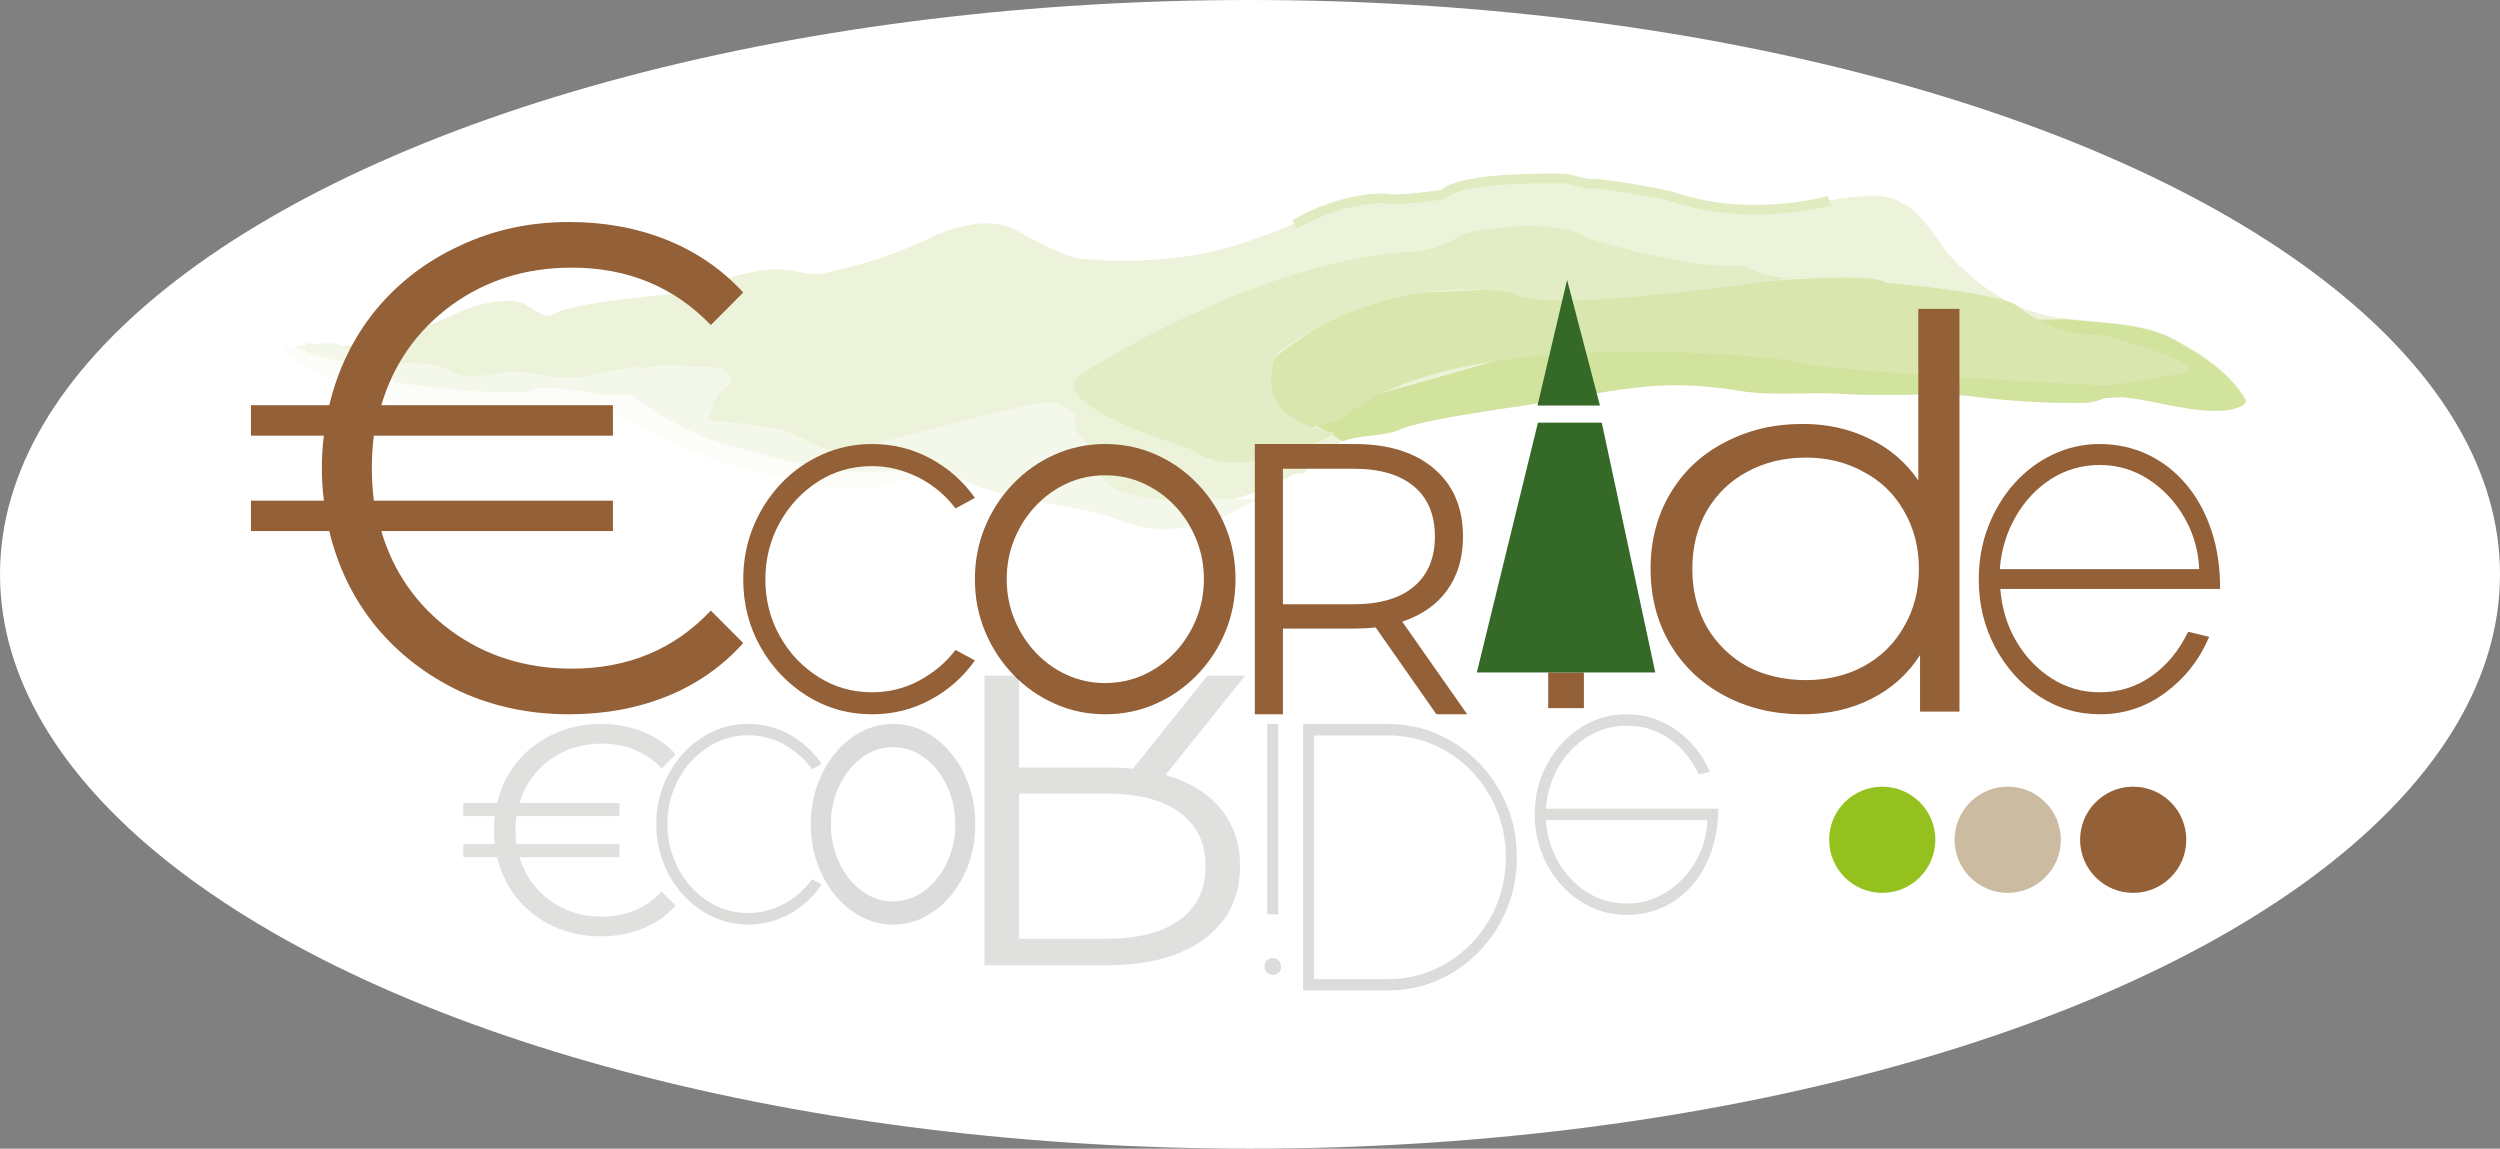 <svg width="259" height="119" viewBox="0 0 259 119" fill="none" xmlns="http://www.w3.org/2000/svg">
<rect x="0" y="0" width="259" height="119" fill="#808080" stroke="none"/>
<ellipse cx="129.5" cy="59.5" rx="129.5" ry="59.5" fill="white"/>
<g opacity="0.9">
<g opacity="0.9">
<path d="M71.225 44.404C72.015 46.333 82.043 46.563 83.338 47.028C89.159 48.577 110.273 44.291 110.314 45.169C110.096 46.404 114.953 52.267 117.061 52.544C122.232 53.291 127.33 52.282 131.601 50.333C133.714 49.483 134.023 48.878 134.968 49.075C135.354 49.103 136.422 46.845 139.189 45.666C141.093 44.925 143.592 45.23 145.319 44.352C148.685 43.089 159.445 41.845 163.184 41.127C170.304 39.76 173.885 39.516 179.446 40.295C183.626 41.098 187.075 40.469 191.346 40.774C195.831 40.972 199.025 40.699 203.51 40.901C207.735 41.455 211.615 41.737 216.146 41.685C216.75 41.601 217.354 41.521 217.786 41.3C218.222 41.084 219.385 41.169 219.985 41.084C223.652 41.474 226.969 42.713 230.549 42.474C231.54 42.418 233.007 41.897 232.707 41.375C231.208 38.76 228.409 36.807 225.178 35.07C222.12 33.469 218.195 33.441 214.142 33.023C208.535 32.497 204.577 29.328 201.783 26.244C199.847 23.849 198.352 20.108 193.604 20.267C188.043 20.615 182.99 22.511 177.302 21.347C173.335 20.436 170.145 19.577 166.092 19.164C165.533 19 163.248 18.582 162.471 18.525C157.9 18.821 152.557 17.939 149.399 20.215C144.351 20.981 141.765 20.042 137.749 21.633C132.655 23.774 127.512 26.159 121.519 26.727C118.111 27.108 114.958 27.131 111.682 26.77C110.518 26.69 106.388 24.507 105.139 23.793C102.812 22.497 99.314 23.375 96.983 24.333C93.311 26.197 89.554 27.432 85.069 28.361C83.475 28.497 82.011 27.887 80.239 27.887C76.055 28.216 73.033 29.746 69.366 30.488C55.685 31.77 57.539 32.892 56.976 32.727C55.599 32.756 55.04 31.46 53.318 31.211C50.987 31.042 48.702 31.756 47.189 32.521C42.699 34.577 37.215 36.69 31.522 35.526C31.867 35.803 31.994 36.188 32.381 36.216C40.355 37.793 46.73 40.634 55.226 40.366C56.044 40.173 57.085 39.873 58.075 39.821C59.843 39.821 61.442 39.685 63.037 39.549C65.799 39.497 70.534 42.718 71.216 44.399L71.225 44.404Z" fill="#E8F0D0"/>
<path opacity="0.9" d="M214.042 33.08C218.095 33.498 222.02 33.531 225.078 35.127C228.309 36.864 231.103 38.817 232.607 41.432C232.912 41.953 231.439 42.474 230.449 42.531C226.868 42.775 223.552 41.531 219.889 41.146C219.285 41.226 218.122 41.146 217.69 41.362C217.259 41.582 216.654 41.662 216.05 41.747C211.52 41.794 207.64 41.517 203.414 40.963C198.929 40.766 195.735 41.038 191.25 40.836C186.979 40.526 183.531 41.155 179.346 40.352C173.785 39.578 170.204 39.817 163.084 41.183C159.345 41.902 148.59 43.146 145.218 44.409C143.492 45.287 140.988 44.981 139.089 45.719C139.089 45.719 137.703 44.761 134.645 43.16L168.259 33.601L214.042 33.08Z" fill="#C2D87F"/>
<path d="M138.916 43.47C138.916 43.47 123.831 48.066 125.317 43.038C125.317 43.038 137.344 30.625 145.841 30.362C145.841 30.362 151.966 30.179 155.16 29.907C155.16 29.907 160.889 31.949 167.405 30.663C167.405 30.663 193.508 27.531 195.358 29.292C195.358 29.292 206.008 30.184 208.721 31.508C208.721 31.508 212.81 35.062 217.595 34.653C217.595 34.653 232.075 38.329 224.701 38.921C224.701 38.921 220.43 39.742 218.226 39.958C218.226 39.958 187.047 38.465 185.28 37.334C185.28 37.334 151.193 32.954 138.912 43.47H138.916Z" fill="#CFE09B"/>
<path d="M138.407 44.854C138.407 44.854 128.629 50.498 123.249 46.479C123.249 46.479 107.464 41.756 112.131 38.709C112.131 38.709 130.364 26.746 146.799 26.047C146.799 26.047 148.566 26.047 151.851 24.159C151.851 24.159 160.657 22.164 164.528 24.695C164.528 24.695 175.519 28.117 180.349 27.465C180.349 27.465 184.311 29.502 187.033 28.573C187.033 28.573 160.148 32.775 156.836 30.408C156.836 30.408 144.768 27.535 132.364 36.535C132.364 36.535 128.665 43.282 138.407 44.859V44.854Z" fill="#DCE8B7"/>
<path d="M130.179 51.738C128.452 52.615 126.676 53.742 124.776 54.479C123.745 54.78 122.187 54.667 120.978 54.831C119.383 54.968 117.702 54.47 116.58 54.137C111.454 52.015 103.289 51.972 98.855 49.273C98.123 48.968 97.564 48.803 96.787 48.747C96.569 48.855 95.751 49.047 95.538 49.155C93.166 49.235 90.835 49.066 88.636 49.282C85.01 49.775 81.48 48.644 78.163 47.4C76.309 46.766 74.023 46.348 71.956 45.822C68.38 44.939 68.13 41.911 64.682 41.413C59.161 40.39 54.286 42.418 48.724 41.644C45.489 41.033 42.604 40.7 39.628 39.733C37.433 38.822 34.975 38.273 32.562 37.47C32.004 37.301 30.622 36.202 30.672 35.953C30.931 35.597 32.267 35.817 33.085 35.625C35.33 35.16 36.447 36.62 37.91 37.226C39.764 37.859 42.181 37.536 44.508 37.7C45.457 37.892 46.189 38.197 47.093 38.639C48.343 39.352 50.196 38.859 52.009 38.615C54.254 38.151 56.626 39.198 58.993 39.118C62.142 39.094 64.777 37.531 67.408 38.221C65.168 37.559 77.072 38.043 74.655 38.367C74.869 38.254 75.559 38.808 75.686 39.193C75.641 39.437 75.768 39.822 75.555 39.935C73.824 40.813 73.951 42.324 73.342 43.531C73.515 43.672 79.767 43.869 82.138 44.916C83.947 45.798 85.537 46.789 87.868 46.958C88.468 46.878 88.772 46.273 89.381 46.188C90.762 46.165 107.265 41.291 109.16 41.681C110.282 42.01 111.704 42.864 111.4 43.47C111.091 45.202 113.117 45.972 113.849 47.404C113.976 47.789 113.499 48.254 113.626 48.639C114.226 49.681 115.389 50.897 116.725 51.118C118.965 51.78 121.687 51.977 123.713 51.625L130.183 51.714L130.179 51.738Z" fill="#F1F6E4"/>
<path d="M189.492 20.789C189.492 20.789 181.204 23.197 172.976 20.286C172.976 20.286 166.056 18.85 164.547 19.052L162.289 18.512C162.289 18.512 151.475 18.145 149.517 20.16C149.517 20.16 144.273 20.911 143.455 20.54C143.455 20.54 139.27 20.3 134.132 23.249" stroke="#D9E6B1"/>
<path d="M85.296 50.386C83.515 50.09 75.068 48.231 72.769 47.142C69.125 45.541 65.736 43.963 62.119 42.198C61.746 42.085 61.228 42.048 60.938 42.198C58.661 43.203 55.903 42.503 53.718 43.015C52.768 43.198 51.905 43.634 50.869 43.564C45.434 43.174 40.437 41.808 35.788 39.972C33.834 39.165 32.199 38.043 30.272 37.071C29.927 36.794 29.327 36.503 29.386 36.174C29.3 35.916 30.191 36.066 30.668 35.972C31.226 36.137 31.685 36.508 32.431 36.724C33.785 37.24 35.479 37.278 36.683 37.864C38.033 38.381 39.096 39.038 40.586 39.48C41.595 39.719 42.486 39.869 43.517 39.944C47.225 40.461 50.846 40.724 54.531 40.653C55.999 39.757 58.239 40.419 59.938 40.456C60.456 40.494 60.947 40.696 61.574 40.827C63.128 40.94 64.768 40.555 65.827 41.217C67.921 42.705 70.048 44.024 72.601 45.132C74.669 46.033 83.433 48.334 85.728 48.667C88.777 49.217 91.766 48.602 94.729 48.897C94.988 48.916 92.625 51.203 85.296 50.39V50.386Z" fill="#FBFCF6"/>
</g>
</g>
<g opacity="0.16">
<path d="M81.28 77.159C80.118 76.499 78.87 76.175 77.535 76.175C76 76.175 74.594 76.589 73.324 77.416C72.054 78.244 71.038 79.352 70.286 80.739C69.53 82.126 69.151 83.67 69.151 85.365C69.151 87.06 69.524 88.57 70.265 89.968C71.005 91.367 72.011 92.491 73.275 93.33C74.54 94.169 75.956 94.594 77.535 94.594C78.756 94.594 79.956 94.292 81.134 93.688C82.318 93.084 83.313 92.217 84.129 91.087L85.118 91.641C84.269 92.905 83.178 93.912 81.848 94.656C80.518 95.405 79.081 95.78 77.529 95.78C76.221 95.78 74.989 95.511 73.832 94.975C72.675 94.438 71.665 93.688 70.794 92.737C69.924 91.781 69.243 90.679 68.746 89.426C68.249 88.173 68 86.819 68 85.37C68 83.463 68.427 81.723 69.286 80.157C70.146 78.585 71.292 77.332 72.735 76.398C74.178 75.464 75.773 75 77.529 75C79.081 75 80.518 75.375 81.848 76.124C83.178 76.874 84.264 77.881 85.118 79.139L84.129 79.693C83.394 78.669 82.442 77.825 81.28 77.17V77.159Z" fill="#1D1D1B"/>
<path d="M132.465 99.505C132.632 99.668 132.713 99.886 132.713 100.149C132.713 100.411 132.632 100.602 132.465 100.758C132.297 100.915 132.103 100.993 131.876 100.993C131.632 100.993 131.427 100.915 131.254 100.758C131.081 100.602 131 100.389 131 100.126C131 99.863 131.086 99.668 131.254 99.505C131.427 99.338 131.632 99.259 131.876 99.259C132.103 99.259 132.303 99.338 132.465 99.505ZM131.286 75H132.432V94.723H131.286V75Z" fill="#1D1D1B"/>
<path d="M143.805 75.011C145.659 75.011 147.394 75.369 148.999 76.085C150.605 76.801 152.021 77.797 153.248 79.061C154.475 80.325 155.431 81.796 156.118 83.457C156.804 85.119 157.145 86.903 157.145 88.811C157.145 90.718 156.804 92.502 156.118 94.163C155.431 95.825 154.475 97.29 153.248 98.56C152.021 99.83 150.605 100.82 148.999 101.536C147.394 102.252 145.659 102.61 143.805 102.61H135V75H143.805V75.011ZM136.14 101.435H143.8C145.491 101.435 147.07 101.111 148.545 100.462C150.021 99.813 151.313 98.907 152.432 97.749C153.55 96.591 154.426 95.249 155.053 93.727C155.68 92.2 155.999 90.567 155.999 88.816C155.999 87.065 155.685 85.432 155.053 83.905C154.426 82.378 153.556 81.041 152.442 79.883C151.329 78.725 150.037 77.825 148.561 77.17C147.086 76.521 145.497 76.191 143.794 76.191H136.135V101.435H136.14Z" fill="#1D1D1B"/>
<path d="M173.702 75.667C175.237 76.78 176.388 78.206 177.15 79.957L176.005 80.231C175.242 78.654 174.215 77.418 172.918 76.523C171.621 75.628 170.162 75.18 168.535 75.18C167.075 75.18 165.735 75.555 164.513 76.305C163.292 77.054 162.292 78.078 161.513 79.37C160.735 80.668 160.276 82.133 160.151 83.778H178.026C177.999 85.422 177.75 86.915 177.275 88.263C176.799 89.612 176.134 90.769 175.28 91.743C174.426 92.716 173.432 93.466 172.286 93.991C171.14 94.517 169.891 94.78 168.529 94.78C167.167 94.78 165.989 94.511 164.832 93.975C163.675 93.438 162.665 92.688 161.794 91.737C160.924 90.781 160.243 89.679 159.746 88.426C159.249 87.173 159 85.819 159 84.37C159 82.463 159.427 80.723 160.286 79.157C161.146 77.585 162.292 76.332 163.735 75.398C165.178 74.464 166.773 74 168.529 74C170.437 74 172.156 74.554 173.697 75.667H173.702ZM161.449 89.315C162.211 90.624 163.205 91.664 164.432 92.442C165.659 93.219 167.027 93.605 168.54 93.605C170.053 93.605 171.41 93.208 172.659 92.414C173.902 91.62 174.907 90.562 175.669 89.248C176.432 87.933 176.837 86.507 176.891 84.969H160.157C160.259 86.558 160.692 88.012 161.454 89.315H161.449Z" fill="#1D1D1B"/>
<path d="M92.52 95.784C91.349 95.784 90.251 95.513 89.223 94.974C88.194 94.435 87.287 93.689 86.507 92.734C85.724 91.78 85.113 90.677 84.666 89.421C84.22 88.166 84 86.826 84 85.392C84 83.958 84.223 82.618 84.666 81.362C85.109 80.107 85.724 79.004 86.507 78.05C87.29 77.095 88.194 76.349 89.223 75.81C90.251 75.272 91.349 75 92.52 75C93.691 75 94.8 75.272 95.829 75.81C96.857 76.349 97.765 77.095 98.544 78.05C99.328 79.004 99.939 80.107 100.378 81.362C100.817 82.618 101.037 83.958 101.037 85.392C101.037 86.826 100.817 88.166 100.378 89.421C99.939 90.677 99.328 91.78 98.544 92.734C97.761 93.689 96.857 94.435 95.829 94.974C94.8 95.513 93.695 95.784 92.52 95.784ZM92.52 93.379C93.417 93.379 94.255 93.171 95.035 92.751C95.814 92.331 96.495 91.75 97.084 91.012C97.673 90.274 98.135 89.426 98.468 88.463C98.801 87.504 98.969 86.482 98.969 85.392C98.969 84.302 98.801 83.275 98.464 82.308C98.127 81.341 97.662 80.489 97.077 79.759C96.488 79.029 95.803 78.453 95.027 78.033C94.248 77.613 93.417 77.405 92.528 77.405C91.638 77.405 90.793 77.613 90.013 78.033C89.234 78.453 88.553 79.034 87.964 79.772C87.374 80.51 86.913 81.358 86.58 82.321C86.247 83.28 86.079 84.302 86.079 85.392C86.079 86.482 86.247 87.521 86.584 88.484C86.921 89.447 87.385 90.295 87.971 91.033C88.56 91.767 89.245 92.344 90.02 92.76C90.8 93.175 91.631 93.383 92.52 93.383V93.379Z" fill="#1D1D1B" fill-opacity="0.97"/>
</g>
<path d="M98.994 67.334L101 68.423C99.808 70.122 98.275 71.476 96.415 72.486C94.555 73.495 92.534 74 90.362 74C87.904 74 85.662 73.37 83.641 72.116C81.62 70.857 80.006 69.173 78.805 67.054C77.603 64.935 77 62.596 77 60.028C77 58.078 77.347 56.26 78.041 54.565C78.734 52.876 79.695 51.387 80.911 50.103C82.133 48.819 83.555 47.814 85.174 47.089C86.798 46.365 88.522 46 90.362 46C92.539 46 94.555 46.505 96.415 47.514C98.275 48.524 99.803 49.878 101 51.582L98.994 52.671C97.908 51.252 96.591 50.168 95.053 49.418C93.509 48.664 91.946 48.289 90.362 48.289C88.276 48.289 86.401 48.824 84.737 49.898C83.068 50.972 81.746 52.397 80.765 54.176C79.785 55.955 79.292 57.909 79.292 60.032C79.292 62.156 79.79 64.135 80.79 65.904C81.786 67.678 83.123 69.088 84.797 70.142C86.471 71.197 88.326 71.721 90.357 71.721C92.102 71.721 93.736 71.311 95.249 70.497C96.762 69.682 98.009 68.628 98.989 67.334H98.994Z" fill="#936037"/>
<path d="M217.535 73.995C215.229 73.995 213.126 73.365 211.23 72.111C209.334 70.852 207.82 69.168 206.693 67.05C205.566 64.931 205 62.593 205 60.025C205 58.076 205.325 56.258 205.976 54.564C206.627 52.875 207.528 51.386 208.669 50.102C209.815 48.818 211.15 47.814 212.668 47.089C214.191 46.365 215.809 46 217.535 46C219.261 46 221.006 46.37 222.539 47.104C224.067 47.839 225.392 48.873 226.514 50.212C227.637 51.551 228.5 53.135 229.108 54.969C229.717 56.802 230.014 58.816 230 61.014H207.231C207.396 63.068 207.962 64.897 208.924 66.5C209.886 68.104 211.107 69.373 212.597 70.313C214.083 71.252 215.734 71.722 217.535 71.722C219.525 71.722 221.313 71.162 222.902 70.048C224.491 68.934 225.75 67.4 226.689 65.451L228.872 65.981C227.868 68.334 226.359 70.263 224.336 71.757C222.312 73.255 220.049 74 217.54 74L217.535 73.995ZM207.179 58.961H227.84C227.755 57.032 227.241 55.248 226.297 53.61C225.354 51.971 224.114 50.657 222.586 49.662C221.058 48.673 219.37 48.173 217.535 48.173C215.701 48.173 213.998 48.658 212.494 49.622C210.989 50.587 209.763 51.891 208.82 53.53C207.877 55.169 207.33 56.977 207.179 58.961Z" fill="#936037"/>
<path d="M195.003 81H194.997C191.685 81 189 83.685 189 86.997V87.003C189 90.315 191.685 93 194.997 93H195.003C198.315 93 201 90.315 201 87.003V86.997C201 83.685 198.315 81 195.003 81Z" fill="#95C11F" stroke="white"/>
<path d="M208.003 81H207.997C204.685 81 202 83.685 202 86.997V87.003C202 90.315 204.685 93 207.997 93H208.003C211.315 93 214 90.315 214 87.003V86.997C214 83.685 211.315 81 208.003 81Z" fill="#CBBBA0" stroke="white"/>
<path d="M220.997 81.25H221.003C224.177 81.25 226.75 83.823 226.75 86.997V87.003C226.75 90.177 224.177 92.75 221.003 92.75H220.997C217.823 92.75 215.25 90.177 215.25 87.003V86.997C215.25 83.922 217.665 81.412 220.701 81.258L220.997 81.25Z" fill="#936037" stroke="white" stroke-width="0.5"/>
<path d="M59.23 69.272C65.06 69.272 69.864 67.267 73.642 63.256L77 66.622C74.808 69.058 72.173 70.896 69.095 72.138C66.016 73.379 62.635 74 58.951 74C54.893 74 51.139 73.212 47.687 71.636C44.236 70.013 41.321 67.768 38.942 64.903C36.61 62.038 35.001 58.743 34.115 55.018H26V51.867H33.556C33.416 50.768 33.346 49.646 33.346 48.5C33.346 47.306 33.416 46.184 33.556 45.133H26V41.982H34.115C35.001 38.257 36.61 34.962 38.942 32.097C41.321 29.232 44.236 27.011 47.687 25.435C51.139 23.812 54.893 23 58.951 23C62.635 23 66.016 23.621 69.095 24.862C72.173 26.104 74.808 27.919 77 30.306L73.642 33.673C69.818 29.709 65.014 27.727 59.23 27.727C54.473 27.727 50.299 29.041 46.708 31.667C43.163 34.294 40.761 37.732 39.502 41.982H63.498V45.133H38.733C38.593 46.184 38.523 47.306 38.523 48.5C38.523 49.646 38.593 50.768 38.733 51.867H63.498V55.018H39.502C40.761 59.268 43.163 62.706 46.708 65.333C50.299 67.959 54.473 69.272 59.23 69.272Z" fill="#936037"/>
<path d="M62.335 94.961C64.85 94.961 66.922 94.096 68.551 92.365L70 93.817C69.054 94.868 67.918 95.661 66.59 96.197C65.262 96.732 63.803 97 62.214 97C60.464 97 58.844 96.66 57.355 95.98C55.867 95.28 54.609 94.312 53.583 93.076C52.577 91.84 51.883 90.418 51.501 88.812H48V87.452H51.259C51.199 86.978 51.169 86.494 51.169 86C51.169 85.485 51.199 85.001 51.259 84.548H48V83.188H51.501C51.883 81.582 52.577 80.16 53.583 78.924C54.609 77.688 55.867 76.73 57.355 76.051C58.844 75.35 60.464 75 62.214 75C63.803 75 65.262 75.268 66.59 75.803C67.918 76.339 69.054 77.122 70 78.152L68.551 79.604C66.902 77.894 64.829 77.039 62.335 77.039C60.283 77.039 58.482 77.606 56.933 78.739C55.404 79.872 54.368 81.355 53.824 83.188H64.176V84.548H53.492C53.432 85.001 53.402 85.485 53.402 86C53.402 86.494 53.432 86.978 53.492 87.452H64.176V88.812H53.824C54.368 90.645 55.404 92.128 56.933 93.261C58.482 94.394 60.283 94.961 62.335 94.961Z" fill="#1D1D1B" fill-opacity="0.14"/>
<path d="M148.812 74L142.515 65C141.807 65.08 141.072 65.12 140.311 65.12H132.912V74H130V46H140.311C143.827 46 146.582 46.853 148.576 48.56C150.57 50.267 151.567 52.613 151.567 55.6C151.567 57.787 151.016 59.64 149.914 61.16C148.838 62.653 147.29 63.733 145.27 64.4L152 74H148.812ZM140.233 62.6C142.961 62.6 145.047 61.987 146.49 60.76C147.933 59.533 148.655 57.813 148.655 55.6C148.655 53.333 147.933 51.6 146.49 50.4C145.047 49.173 142.961 48.56 140.233 48.56H132.912V62.6H140.233Z" fill="#936037"/>
<path d="M114.503 74C112.647 74 110.907 73.634 109.277 72.909C107.647 72.183 106.209 71.177 104.973 69.891C103.732 68.606 102.763 67.12 102.056 65.429C101.348 63.737 101 61.931 101 60C101 58.069 101.354 56.263 102.056 54.571C102.757 52.88 103.732 51.394 104.973 50.109C106.214 48.823 107.647 47.817 109.277 47.091C110.907 46.366 112.647 46 114.503 46C116.359 46 118.116 46.366 119.746 47.091C121.376 47.817 122.815 48.823 124.05 50.109C125.291 51.394 126.26 52.88 126.956 54.571C127.652 56.263 128 58.069 128 60C128 61.931 127.652 63.737 126.956 65.429C126.26 67.12 125.291 68.606 124.05 69.891C122.809 71.177 121.376 72.183 119.746 72.909C118.116 73.634 116.365 74 114.503 74ZM114.503 70.76C115.924 70.76 117.252 70.48 118.488 69.914C119.723 69.349 120.802 68.566 121.736 67.571C122.67 66.577 123.4 65.434 123.928 64.137C124.456 62.846 124.723 61.469 124.723 60C124.723 58.531 124.456 57.149 123.922 55.846C123.389 54.543 122.652 53.394 121.724 52.411C120.79 51.429 119.706 50.651 118.476 50.086C117.241 49.52 115.924 49.24 114.515 49.24C113.105 49.24 111.765 49.52 110.53 50.086C109.294 50.651 108.215 51.434 107.282 52.429C106.348 53.423 105.617 54.566 105.089 55.863C104.561 57.154 104.295 58.531 104.295 60C104.295 61.469 104.561 62.869 105.095 64.166C105.629 65.463 106.365 66.606 107.293 67.6C108.227 68.589 109.312 69.366 110.541 69.926C111.777 70.486 113.093 70.766 114.503 70.766V70.76Z" fill="#936037"/>
<rect x="160.394" y="69.668" width="3.697" height="3.697" fill="#936037"/>
<path d="M159.331 43.788H165.943L171.486 69.668H153L159.331 43.788Z" fill="#346928"/>
<path d="M162.35 29L165.755 42.016H159.285L162.35 29Z" fill="#346928"/>
<path d="M203 32V73.719H198.917V67.871C197.637 69.858 195.936 71.376 193.814 72.426C191.733 73.475 189.371 74 186.73 74C183.768 74 181.086 73.363 178.685 72.088C176.283 70.814 174.402 69.034 173.041 66.747C171.68 64.46 171 61.855 171 58.932C171 56.008 171.68 53.403 173.041 51.117C174.402 48.83 176.283 47.068 178.685 45.831C181.086 44.557 183.768 43.92 186.73 43.92C189.291 43.92 191.593 44.426 193.634 45.438C195.715 46.412 197.417 47.855 198.737 49.767V32H203ZM187.09 70.458C189.291 70.458 191.273 69.989 193.034 69.052C194.835 68.078 196.236 66.71 197.236 64.948C198.277 63.186 198.797 61.181 198.797 58.932C198.797 56.683 198.277 54.677 197.236 52.916C196.236 51.154 194.835 49.805 193.034 48.867C191.273 47.893 189.291 47.406 187.09 47.406C184.849 47.406 182.827 47.893 181.026 48.867C179.265 49.805 177.864 51.154 176.824 52.916C175.823 54.677 175.323 56.683 175.323 58.932C175.323 61.181 175.823 63.186 176.824 64.948C177.864 66.71 179.265 68.078 181.026 69.052C182.827 69.989 184.849 70.458 187.09 70.458Z" fill="#936037"/>
<path d="M125.088 70L117.36 79.643C116.49 79.557 115.589 79.514 114.655 79.514H105.574V70H102V100H114.655C118.97 100 122.351 99.086 124.798 97.257C127.245 95.429 128.469 92.914 128.469 89.714C128.469 87.371 127.792 85.386 126.44 83.757C125.12 82.157 123.22 81 120.741 80.286L129 70H125.088ZM114.558 82.214C117.907 82.214 120.467 82.871 122.238 84.186C124.009 85.5 124.894 87.343 124.894 89.714C124.894 92.143 124.009 94 122.238 95.286C120.467 96.6 117.907 97.257 114.558 97.257H105.574V82.214H114.558Z" fill="#1D1D1B" fill-opacity="0.14"/>
</svg>

